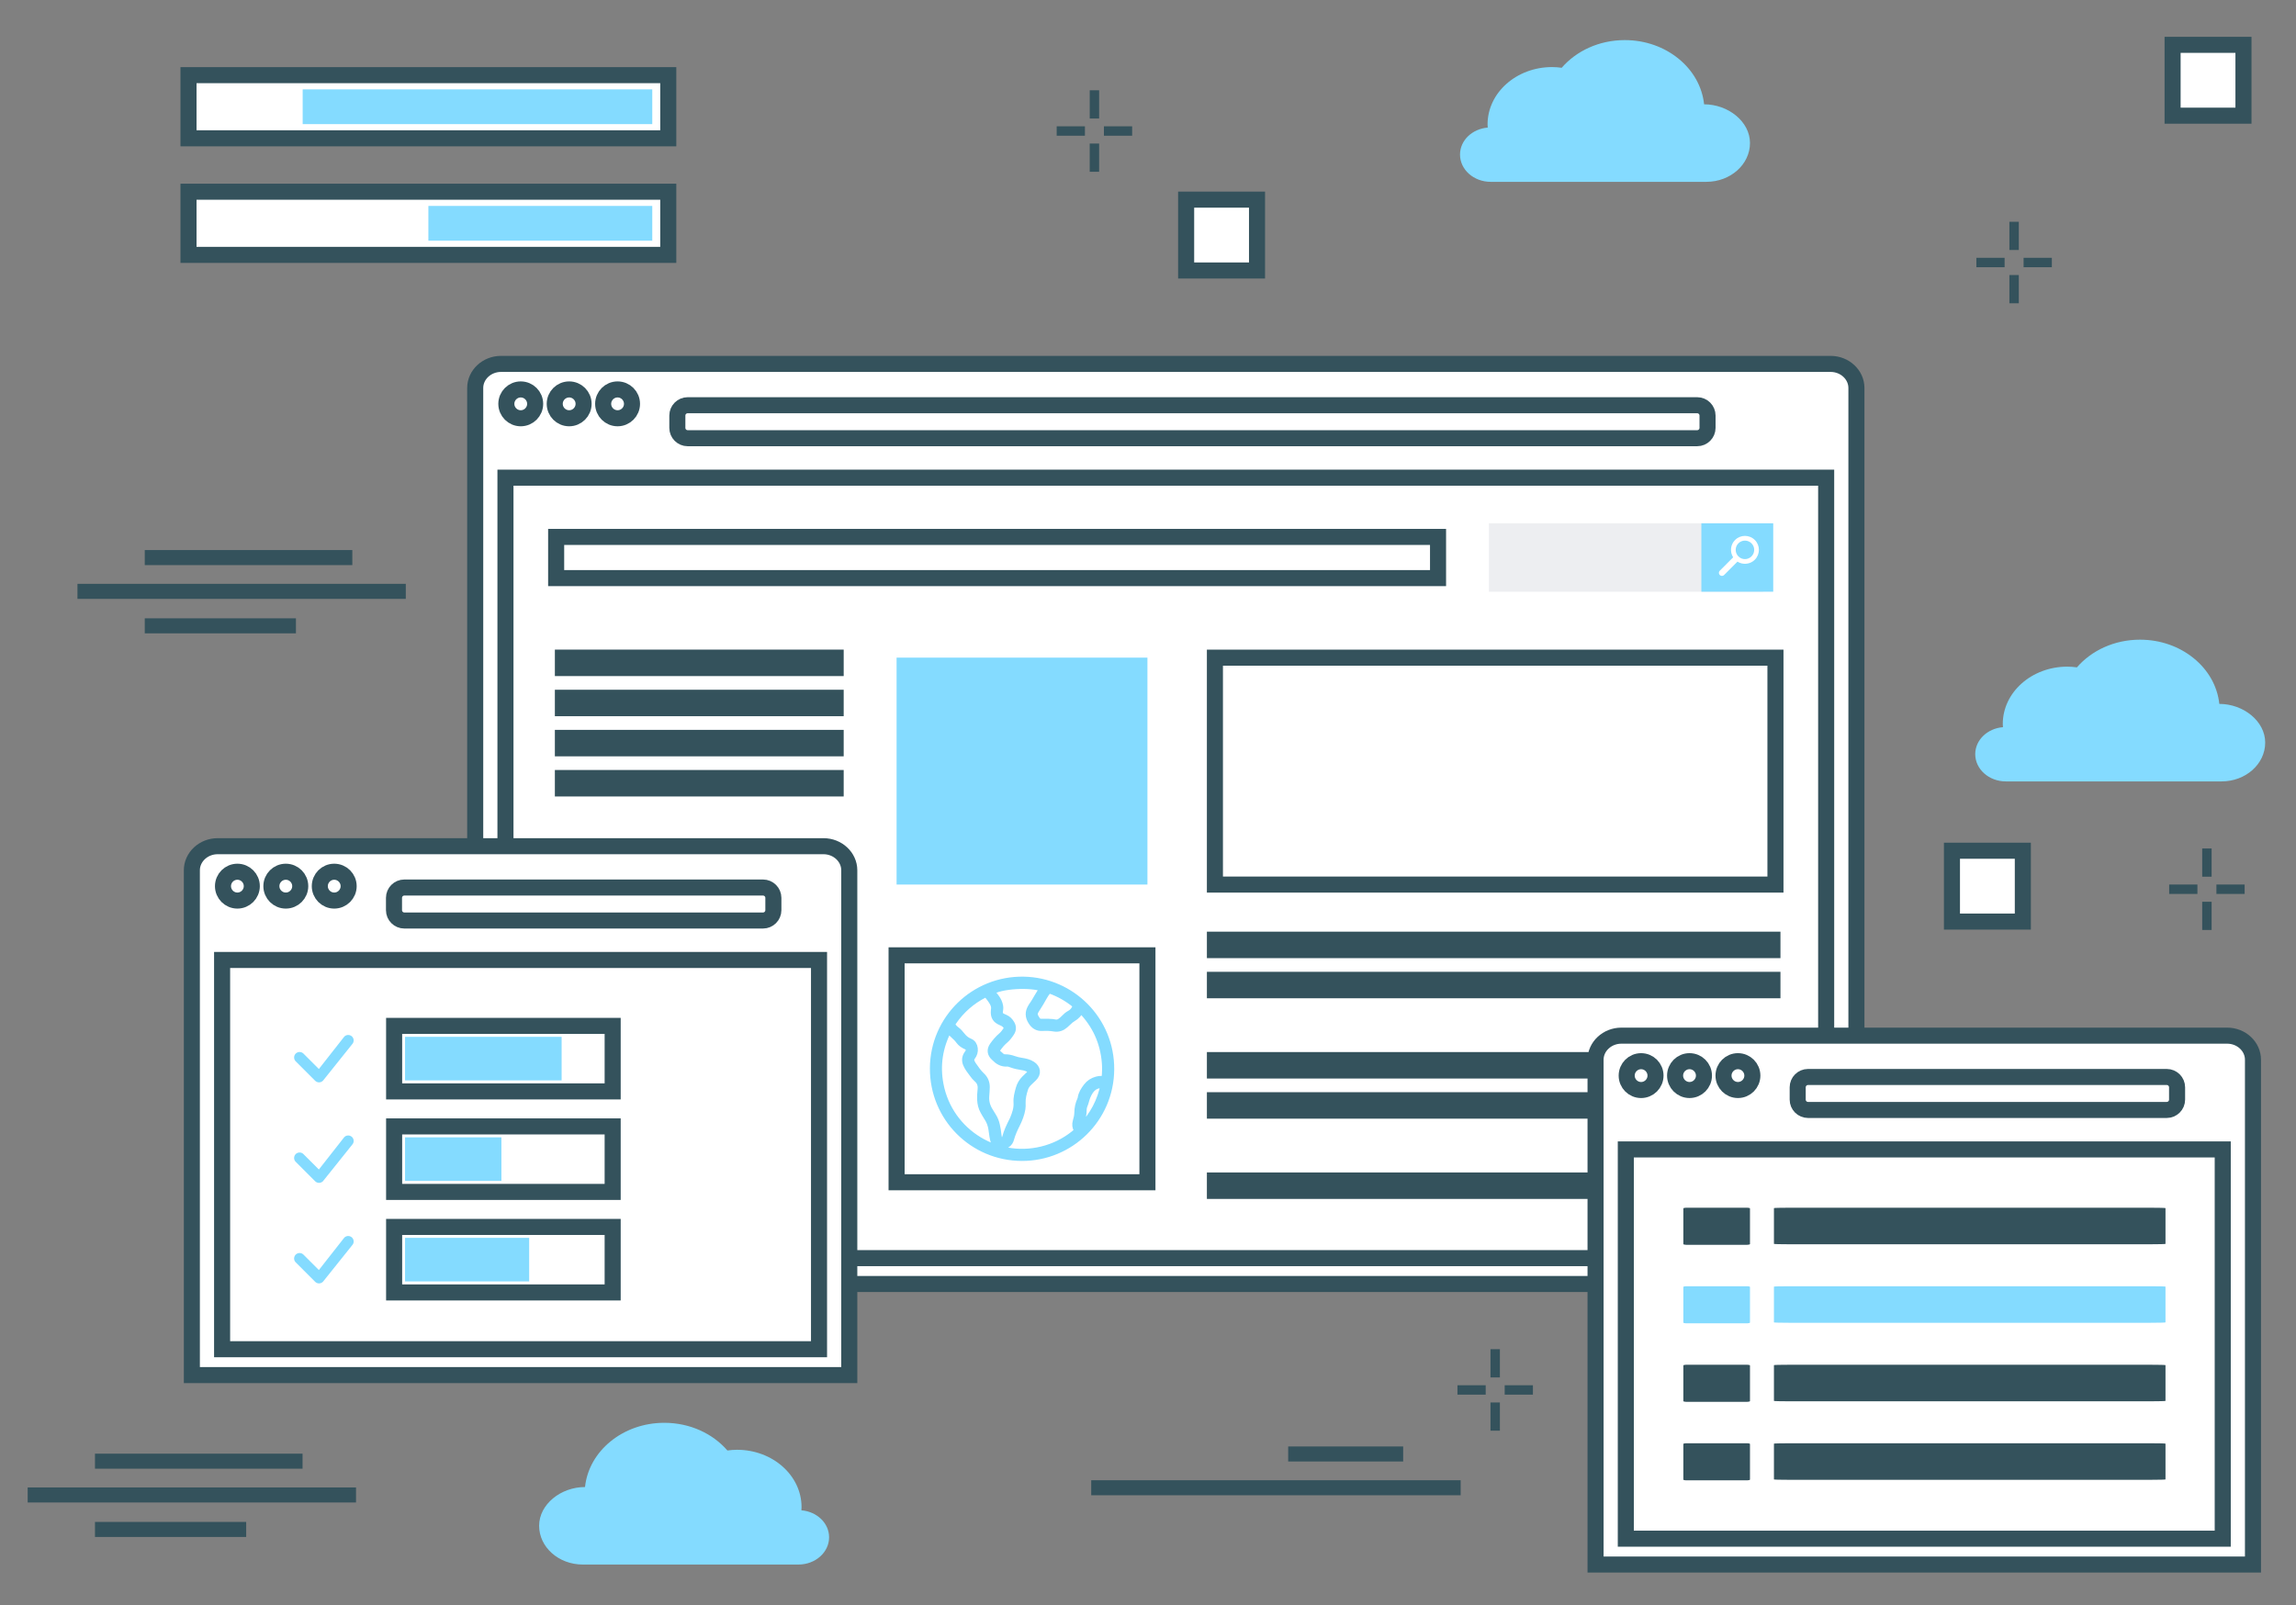 <?xml version="1.0" encoding="UTF-8" standalone="no"?>
<!DOCTYPE svg PUBLIC "-//W3C//DTD SVG 1.1//EN" "http://www.w3.org/Graphics/SVG/1.1/DTD/svg11.dtd">
<svg width="100%" height="100%" viewBox="0 0 286 200" version="1.1" xmlns="http://www.w3.org/2000/svg" xmlns:xlink="http://www.w3.org/1999/xlink" xml:space="preserve" xmlns:serif="http://www.serif.com/" style="fill-rule:evenodd;clip-rule:evenodd;stroke-miterlimit:10;">
    <rect x="0" y="0" width="286" height="200" fill="#808080" stroke="none"/>
    <g id="Layer-1" serif:id="Layer 1" transform="matrix(0.909,0,0,0.909,-8.603,-5.942)">
        <g transform="matrix(1,0,0,1,263.858,56.415)">
            <path d="M0,126.115L0,3.302C0,1.484 -1.592,0 -3.539,0L-185.735,0C-187.682,0 -189.274,1.484 -189.274,3.302L-189.274,126.115L0,126.115Z" style="fill:white;fill-rule:nonzero;stroke:rgb(52,82,92);stroke-width:2.2px;"/>
        </g>
        <g transform="matrix(0,-1,-1,0,80.825,59.916)">
            <path d="M-1.974,-1.975C-3.067,-1.975 -3.951,-1.091 -3.951,0.001C-3.951,1.092 -3.067,1.974 -1.974,1.974C-0.882,1.974 0.002,1.092 0.002,0.001C0.002,-1.091 -0.882,-1.975 -1.974,-1.975" style="fill:white;fill-rule:nonzero;"/>
        </g>
        <g transform="matrix(0,-1,-1,0,80.825,59.916)">
            <ellipse cx="-1.974" cy="-0" rx="1.976" ry="1.974" style="fill:none;stroke:rgb(52,82,92);stroke-width:2.2px;"/>
        </g>
        <g transform="matrix(0,-1,-1,0,94.094,59.914)">
            <path d="M-1.976,-1.977C-3.069,-1.977 -3.953,-1.092 -3.953,0.001C-3.953,1.091 -3.069,1.976 -1.976,1.976C-0.884,1.976 0,1.091 0,0.001C0,-1.092 -0.884,-1.977 -1.976,-1.977" style="fill:white;fill-rule:nonzero;"/>
        </g>
        <g transform="matrix(0,-1,-1,0,94.094,59.914)">
            <circle cx="-1.976" cy="-0" r="1.976" style="fill:none;stroke:rgb(52,82,92);stroke-width:2.2px;"/>
        </g>
        <g transform="matrix(0,-1,-1,0,87.46,59.913)">
            <path d="M-1.977,-1.978C-3.07,-1.978 -3.954,-1.092 -3.954,0C-3.954,1.091 -3.07,1.977 -1.977,1.977C-0.885,1.977 -0.001,1.091 -0.001,0C-0.001,-1.092 -0.885,-1.978 -1.977,-1.978" style="fill:white;fill-rule:nonzero;"/>
        </g>
        <g transform="matrix(0,-1,-1,0,87.46,59.913)">
            <ellipse cx="-1.977" cy="-0" rx="1.976" ry="1.977" style="fill:none;stroke:rgb(52,82,92);stroke-width:2.2px;"/>
        </g>
        <g transform="matrix(1,0,0,1,242.043,62.08)">
            <path d="M0,4.519L-138.348,4.519C-139.126,4.519 -139.759,3.883 -139.759,3.107L-139.759,1.413C-139.759,0.636 -139.126,0 -138.348,0L0,0C0.776,0 1.413,0.636 1.413,1.413L1.413,3.107C1.413,3.883 0.776,4.519 0,4.519Z" style="fill:white;fill-rule:nonzero;stroke:rgb(52,82,92);stroke-width:2.2px;"/>
        </g>
        <g transform="matrix(-1,0,0,1,338.443,15.803)">
            <rect x="78.73" y="56.206" width="180.983" height="106.975" style="fill:white;stroke:rgb(52,82,92);stroke-width:2.2px;"/>
        </g>
        <g transform="matrix(1,0,0,1,0,-10.728)">
            <rect x="175.95" y="107.408" width="76.813" height="31.102" style="fill:white;stroke:rgb(52,82,92);stroke-width:2.2px;"/>
        </g>
        <g transform="matrix(1,0,0,1,0,-10.736)">
            <rect x="132.328" y="107.412" width="34.374" height="31.102" style="fill:rgb(132,219,255);"/>
        </g>
        <g transform="matrix(1,0,0,1,0,70.874)">
            <rect x="132.328" y="66.606" width="34.374" height="31.104" style="fill:white;stroke:rgb(52,82,92);stroke-width:2.2px;"/>
        </g>
        <g transform="matrix(0.213,0,0,0.213,160.982,152.612)">
            <path d="M0,7.86C-0.125,9.192 -0.159,9.189 -1.463,9.176C-2.866,9.164 -4.264,9.188 -5.634,9.564C-8.162,10.258 -10.231,11.558 -11.854,13.693C-13.544,15.916 -15.005,18.191 -15.423,21.01C-15.476,21.365 -15.584,21.724 -15.736,22.049C-16.946,24.628 -17.501,27.34 -17.551,30.184C-17.586,32.112 -17.993,33.998 -18.557,35.838C-19.142,37.748 -18.97,39.555 -17.855,41.197C-17.362,41.925 -17.637,42.249 -18.169,42.714C-24.003,47.802 -30.62,51.491 -38.018,53.742C-68.834,63.114 -100.992,43.698 -106.974,12.055C-109.301,-0.25 -107.477,-12.002 -101.75,-23.142C-101.613,-23.41 -101.456,-23.667 -101.263,-24.013C-99.076,-21.139 -95.989,-19.264 -93.929,-16.358C-92.837,-14.817 -91.247,-13.792 -89.502,-13.021C-87.401,-12.094 -86.835,-10.388 -87.897,-8.342C-88.086,-7.977 -88.341,-7.642 -88.579,-7.303C-89.905,-5.407 -90.118,-3.416 -89.227,-1.262C-88.219,1.177 -86.527,3.155 -84.999,5.245C-84.233,6.291 -83.433,7.319 -82.436,8.164C-80.167,10.086 -79.474,12.574 -79.798,15.434C-80.044,17.603 -80.18,19.776 -80.065,21.96C-79.935,24.432 -79.375,26.785 -78.157,28.953C-77.345,30.398 -76.537,31.854 -75.626,33.239C-74.143,35.493 -73.253,37.953 -72.844,40.601C-72.598,42.19 -72.396,43.786 -72.154,45.377C-72.053,46.042 -71.935,46.709 -71.765,47.359C-71.113,49.843 -69.762,51.147 -67.731,51.294C-65.21,51.475 -62.821,50.126 -61.892,47.979C-61.748,47.647 -61.631,47.299 -61.536,46.951C-60.633,43.631 -59.208,40.525 -57.669,37.463C-56.106,34.346 -54.838,31.123 -54.268,27.655C-54.071,26.464 -54.1,25.271 -54.145,24.083C-54.27,20.754 -53.442,17.601 -52.444,14.48C-51.959,12.967 -51.025,11.711 -49.924,10.593C-48.869,9.522 -47.736,8.527 -46.665,7.47C-44.02,4.861 -44.448,1.674 -47.576,-0.332C-49.661,-1.667 -51.973,-2.13 -54.332,-2.497C-55.979,-2.753 -57.59,-3.123 -59.158,-3.684C-60.978,-4.335 -62.838,-4.766 -64.787,-4.741C-65.868,-4.726 -66.812,-5.075 -67.612,-5.836C-68.288,-6.479 -69.027,-7.055 -69.712,-7.691C-70.946,-8.838 -71.066,-9.859 -70.066,-11.251C-68.642,-13.236 -67.123,-15.146 -65.237,-16.724C-63.624,-18.074 -62.396,-19.739 -61.256,-21.482C-60.08,-23.28 -60.109,-25.084 -61.204,-26.9C-62.108,-28.401 -63.267,-29.627 -64.912,-30.328C-65.389,-30.531 -65.863,-30.741 -66.334,-30.955C-68.104,-31.763 -69.018,-32.822 -68.745,-34.982C-68.608,-36.054 -68.393,-37.121 -68.586,-38.23C-68.923,-40.17 -69.724,-41.89 -70.878,-43.452C-71.988,-44.953 -73.15,-46.414 -74.289,-47.893C-68.125,-52.268 -48.239,-53.51 -39.326,-50.049C-42.451,-46.502 -44.201,-42.091 -46.969,-38.335C-47.213,-38.003 -47.396,-37.625 -47.608,-37.268C-49.308,-34.404 -49.218,-31.689 -47.429,-28.789C-45.815,-26.178 -43.829,-24.837 -40.706,-25.005C-38.175,-25.141 -35.625,-25.091 -33.101,-24.641C-30.582,-24.191 -28.383,-24.971 -26.479,-26.628C-25.812,-27.206 -25.142,-27.784 -24.526,-28.413C-23.578,-29.386 -22.551,-30.253 -21.377,-30.935C-19.145,-32.231 -17.443,-33.972 -16.647,-36.488C-16.603,-36.627 -16.479,-36.741 -16.379,-36.887C-15.904,-36.851 -15.699,-36.453 -15.432,-36.18C-6.123,-26.638 -0.902,-15.241 0.158,-1.932C0.419,1.345 0.311,4.602 0,7.86M-15.567,40.278C-16.486,39.22 -16.65,38.118 -16.307,36.989C-15.409,34.047 -14.89,31.053 -14.837,27.975C-14.822,27.041 -14.597,26.119 -14.229,25.258C-13.431,23.397 -13.104,21.36 -12.332,19.525C-10.089,14.19 -6.843,11.071 -0.593,11.883C-2.764,22.905 -7.694,32.316 -15.567,40.278M-98.431,-28.645C-93.205,-36.241 -86.474,-42.116 -78.266,-46.306C-77.896,-46.494 -77.514,-46.658 -77.149,-46.855C-76.827,-47.03 -76.574,-47.004 -76.348,-46.697C-74.903,-44.736 -73.271,-42.909 -72.103,-40.751C-71.292,-39.252 -70.863,-37.678 -71.207,-35.96C-71.247,-35.758 -71.238,-35.546 -71.253,-35.339C-71.521,-31.788 -70.435,-29.939 -67.124,-28.521C-65.66,-27.895 -64.336,-27.174 -63.483,-25.753C-62.857,-24.711 -62.785,-23.734 -63.49,-22.708C-64.462,-21.294 -65.444,-19.891 -66.773,-18.778C-68.859,-17.031 -70.568,-14.944 -72.142,-12.744C-73.945,-10.225 -73.644,-7.778 -71.328,-5.694C-71.25,-5.624 -71.166,-5.562 -71.094,-5.487C-69,-3.306 -66.607,-1.861 -63.416,-2.082C-62.449,-2.149 -61.474,-1.788 -60.545,-1.443C-58.296,-0.607 -55.967,-0.12 -53.6,0.227C-51.895,0.477 -50.257,0.925 -48.809,1.933C-47.225,3.034 -47.072,4.275 -48.446,5.631C-49.517,6.689 -50.642,7.692 -51.706,8.756C-53.425,10.479 -54.634,12.511 -55.273,14.871C-56.047,17.728 -56.883,20.592 -56.672,23.589C-56.394,27.564 -57.666,31.154 -59.166,34.71C-59.307,35.045 -59.484,35.363 -59.647,35.686C-61.371,39.118 -63.041,42.576 -64.007,46.315C-64.385,47.776 -65.361,48.46 -66.757,48.691C-67.974,48.892 -68.628,48.535 -69.065,47.384C-69.417,46.459 -69.582,45.485 -69.687,44.502C-69.906,42.436 -70.243,40.388 -70.681,38.36C-71.11,36.368 -71.852,34.492 -72.94,32.76C-73.576,31.749 -74.172,30.715 -74.821,29.714C-76.804,26.658 -77.81,23.342 -77.554,19.678C-77.43,17.711 -77.216,15.745 -77.202,13.777C-77.182,11.124 -78.092,8.766 -80.05,6.936C-82.35,4.788 -84.099,2.218 -85.867,-0.343C-86.217,-0.851 -86.473,-1.428 -86.747,-1.985C-87.458,-3.428 -87.323,-4.778 -86.33,-6.064C-85.206,-7.52 -84.702,-9.158 -84.913,-11.018C-85.125,-12.879 -85.985,-14.308 -87.719,-15.006C-89.972,-15.912 -91.671,-17.42 -93.116,-19.316C-94.091,-20.596 -95.183,-21.774 -96.499,-22.737C-97.122,-23.193 -97.698,-23.74 -98.202,-24.326C-99.71,-26.08 -99.727,-26.763 -98.431,-28.645M-35.795,-49.072C-29.667,-46.898 -24.12,-43.719 -19.112,-39.579C-18.605,-39.161 -18.465,-38.815 -18.699,-38.137C-19.456,-35.935 -20.688,-34.187 -22.784,-33.062C-24.115,-32.347 -25.251,-31.348 -26.295,-30.249C-27.046,-29.458 -27.864,-28.741 -28.755,-28.105C-29.765,-27.384 -30.849,-26.972 -32.112,-27.083C-35.29,-27.794 -38.522,-27.531 -41.733,-27.614C-43.062,-27.649 -43.919,-28.202 -44.655,-29.29C-46.813,-32.48 -46.946,-33.721 -44.814,-36.925C-43.114,-39.477 -41.606,-42.133 -40.114,-44.804C-39.326,-46.214 -38.417,-47.532 -37.299,-48.706C-36.858,-49.168 -36.452,-49.305 -35.795,-49.072M-52.764,-54.687C-84.36,-55.254 -110.279,-29.994 -110.46,1.553C-110.641,33.131 -85.373,58.56 -53.916,58.636C-23.062,58.713 2.625,33.963 2.855,2.39C3.084,-29.097 -22.042,-54.136 -52.764,-54.687" style="fill:rgb(132,219,255);fill-rule:nonzero;stroke:rgb(132,219,255);stroke-width:5.26px;stroke-linejoin:round;stroke-miterlimit:2;"/>
        </g>
        <g transform="matrix(1,0,0,1,0,-40.411)">
            <rect x="86.601" y="137.087" width="37.378" height="1.427" style="fill:white;stroke:rgb(52,82,92);stroke-width:2.2px;"/>
        </g>
        <g transform="matrix(-1,0,0,1,210.58,-29.409)">
            <rect x="86.601" y="131.586" width="37.378" height="1.427" style="fill:white;stroke:rgb(52,82,92);stroke-width:2.2px;"/>
        </g>
        <g transform="matrix(-1,0,0,1,210.58,-18.409)">
            <rect x="86.601" y="126.086" width="37.378" height="1.427" style="fill:white;stroke:rgb(52,82,92);stroke-width:2.2px;"/>
        </g>
        <g transform="matrix(-1,0,0,1,210.58,-7.408)">
            <rect x="86.601" y="120.585" width="37.378" height="1.428" style="fill:white;stroke:rgb(52,82,92);stroke-width:2.2px;"/>
        </g>
        <g transform="matrix(-1,0,0,1,210.58,14.597)">
            <rect x="86.601" y="109.583" width="37.378" height="1.427" style="fill:white;stroke:rgb(52,82,92);stroke-width:2.2px;"/>
        </g>
        <g transform="matrix(-1,0,0,1,210.58,25.599)">
            <rect x="86.601" y="104.082" width="37.378" height="1.427" style="fill:white;stroke:rgb(52,82,92);stroke-width:2.2px;"/>
        </g>
        <g transform="matrix(-1,0,0,1,210.58,36.6)">
            <rect x="86.601" y="98.581" width="37.378" height="1.428" style="fill:white;stroke:rgb(52,82,92);stroke-width:2.2px;"/>
        </g>
        <g transform="matrix(1,0,0,1,0,58.603)">
            <rect x="86.601" y="87.58" width="37.378" height="1.427" style="fill:white;stroke:rgb(52,82,92);stroke-width:2.2px;"/>
        </g>
        <g transform="matrix(-1,0,0,1,428.299,36.91)">
            <rect x="175.951" y="98.426" width="76.397" height="1.428" style="fill:white;stroke:rgb(52,82,92);stroke-width:2.2px;"/>
        </g>
        <g transform="matrix(-1,0,0,1,428.299,47.913)">
            <rect x="175.951" y="92.925" width="76.397" height="1.427" style="fill:white;stroke:rgb(52,82,92);stroke-width:2.2px;"/>
        </g>
        <g transform="matrix(-1,0,0,1,428.299,69.915)">
            <rect x="175.951" y="81.924" width="76.397" height="1.427" style="fill:white;stroke:rgb(52,82,92);stroke-width:2.2px;"/>
        </g>
        <g transform="matrix(-1,0,0,1,428.299,80.916)">
            <rect x="175.951" y="76.423" width="76.397" height="1.428" style="fill:white;stroke:rgb(52,82,92);stroke-width:2.2px;"/>
        </g>
        <g transform="matrix(1,0,0,1,0,102.919)">
            <rect x="175.95" y="65.422" width="76.397" height="1.427" style="fill:white;stroke:rgb(52,82,92);stroke-width:2.2px;"/>
        </g>
        <g transform="matrix(-1,0,0,1,464.571,-69.286)">
            <rect x="213.496" y="147.55" width="37.579" height="9.376" style="fill:rgb(237,238,241);"/>
        </g>
        <g transform="matrix(-1,0,0,1,292.203,-69.285)">
            <rect x="85.677" y="149.415" width="120.849" height="5.645" style="fill:white;stroke:rgb(52,82,92);stroke-width:2.2px;"/>
        </g>
        <g transform="matrix(-1,0,0,1,495.068,-69.286)">
            <rect x="242.611" y="147.55" width="9.846" height="9.376" style="fill:rgb(132,219,255);"/>
        </g>
        <g transform="matrix(1,0,0,1,247.686,82.519)">
            <path d="M0,0.28C-0.494,-0.215 -0.494,-1.018 0,-1.512C0.494,-2.007 1.295,-2.007 1.792,-1.512C2.288,-1.018 2.288,-0.215 1.792,0.28C1.295,0.776 0.494,0.776 0,0.28M2.251,0.736C2.996,-0.012 2.996,-1.222 2.251,-1.969C1.502,-2.717 0.292,-2.717 -0.458,-1.969C-1.102,-1.324 -1.189,-0.333 -0.719,0.408L-2.553,2.244C-2.715,2.404 -2.715,2.672 -2.553,2.834C-2.391,2.997 -2.125,2.997 -1.96,2.834L-0.13,1C0.613,1.469 1.604,1.383 2.251,0.736" style="fill:white;fill-rule:nonzero;"/>
        </g>
        <g transform="matrix(1,0,0,1,0,176.465)">
            <rect x="185.989" y="28.332" width="15.758" height="2.061" style="fill:rgb(52,82,92);"/>
        </g>
        <g transform="matrix(1,0,0,1,0,185.723)">
            <rect x="158.999" y="23.703" width="50.626" height="2.061" style="fill:rgb(52,82,92);"/>
        </g>
        <g transform="matrix(-1,0,0,1,563.611,20.805)">
            <rect x="276.949" y="102.337" width="9.713" height="9.711" style="fill:white;stroke:rgb(52,82,92);stroke-width:2.2px;"/>
        </g>
        <g transform="matrix(-1,0,0,1,372.654,-157.679)">
            <rect x="190.934" y="191.579" width="9.713" height="9.711" style="fill:white;stroke:rgb(52,82,92);stroke-width:2.2px;"/>
        </g>
        <g transform="matrix(-1,0,0,1,507.831,-178.897)">
            <rect x="190.934" y="191.579" width="9.713" height="9.711" style="fill:white;stroke:rgb(52,82,92);stroke-width:2.2px;"/>
        </g>
        <g transform="matrix(-1,0,0,1,311.182,-86.031)">
            <rect x="25.071" y="122.964" width="1.291" height="3.869" style="fill:rgb(52,82,92);"/>
        </g>
        <g transform="matrix(1,0,0,1,259.749,-78.728)">
            <rect x="27.019" y="120.602" width="3.869" height="1.29" style="fill:rgb(52,82,92);"/>
        </g>
        <g transform="matrix(1,0,0,1,259.749,-71.425)">
            <rect x="25.071" y="115.661" width="1.291" height="3.869" style="fill:rgb(52,82,92);"/>
        </g>
        <g transform="matrix(-1,0,0,1,304.711,-78.728)">
            <rect x="20.546" y="120.602" width="3.87" height="1.29" style="fill:rgb(52,82,92);"/>
        </g>
        <g transform="matrix(-1,0,0,1,428.714,151.609)">
            <rect x="213.712" y="39.856" width="1.29" height="3.869" style="fill:rgb(52,82,92);"/>
        </g>
        <g transform="matrix(1,0,0,1,0,158.912)">
            <rect x="215.658" y="37.494" width="3.869" height="1.29" style="fill:rgb(52,82,92);"/>
        </g>
        <g transform="matrix(1,0,0,1,0,166.213)">
            <rect x="213.712" y="32.554" width="1.29" height="3.869" style="fill:rgb(52,82,92);"/>
        </g>
        <g transform="matrix(-1,0,0,1,422.242,158.912)">
            <rect x="209.186" y="37.494" width="3.87" height="1.29" style="fill:rgb(52,82,92);"/>
        </g>
        <g transform="matrix(-1,0,0,1,87.045,-69.265)">
            <rect x="29.301" y="151.197" width="28.443" height="2.061" style="fill:rgb(52,82,92);"/>
        </g>
        <g transform="matrix(-1,0,0,1,79.32,-50.555)">
            <rect x="29.301" y="141.842" width="20.718" height="2.061" style="fill:rgb(52,82,92);"/>
        </g>
        <g transform="matrix(-1,0,0,1,85.15,-60.007)">
            <rect x="20.078" y="146.568" width="44.994" height="2.061" style="fill:rgb(52,82,92);"/>
        </g>
        <g transform="matrix(-1,0,0,1,73.406,178.441)">
            <rect x="22.481" y="27.344" width="28.444" height="2.061" style="fill:rgb(52,82,92);"/>
        </g>
        <g transform="matrix(-1,0,0,1,65.679,197.153)">
            <rect x="22.48" y="17.988" width="20.719" height="2.061" style="fill:rgb(52,82,92);"/>
        </g>
        <g transform="matrix(-1,0,0,1,71.509,187.699)">
            <rect x="13.257" y="22.715" width="44.995" height="2.061" style="fill:rgb(52,82,92);"/>
        </g>
        <g transform="matrix(-1,0,0,1,623.776,14.347)">
            <rect x="311.243" y="108.487" width="1.29" height="3.869" style="fill:rgb(52,82,92);"/>
        </g>
        <g transform="matrix(1,0,0,1,0,21.648)">
            <rect x="313.189" y="106.126" width="3.869" height="1.29" style="fill:rgb(52,82,92);"/>
        </g>
        <g transform="matrix(1,0,0,1,0,28.951)">
            <rect x="311.243" y="101.185" width="1.29" height="3.869" style="fill:rgb(52,82,92);"/>
        </g>
        <g transform="matrix(-1,0,0,1,617.304,21.648)">
            <rect x="306.717" y="106.126" width="3.87" height="1.29" style="fill:rgb(52,82,92);"/>
        </g>
        <g transform="matrix(-1,0,0,1,337.803,-193.501)">
            <rect x="177.72" y="212.411" width="1.29" height="3.869" style="fill:rgb(52,82,92);"/>
        </g>
        <g transform="matrix(1,0,0,1,-18.927,-186.2)">
            <rect x="179.666" y="210.05" width="3.869" height="1.29" style="fill:rgb(52,82,92);"/>
        </g>
        <g transform="matrix(1,0,0,1,-18.927,-178.897)">
            <rect x="177.72" y="205.109" width="1.29" height="3.869" style="fill:rgb(52,82,92);"/>
        </g>
        <g transform="matrix(-1,0,0,1,331.328,-186.2)">
            <rect x="173.193" y="210.05" width="3.869" height="1.29" style="fill:rgb(52,82,92);"/>
        </g>
        <g transform="matrix(1,0,0,1,318.2,148.489)">
            <path d="M0,72.493L0,3.302C0,1.484 -1.591,0 -3.538,0L-86.55,0C-88.496,0 -90.089,1.484 -90.089,3.302L-90.089,72.493L0,72.493Z" style="fill:white;fill-rule:nonzero;stroke:rgb(52,82,92);stroke-width:2.2px;"/>
        </g>
        <g transform="matrix(0,-1,-1,0,234.352,151.99)">
            <path d="M-1.974,-1.975C-3.068,-1.975 -3.951,-1.092 -3.951,0.002C-3.951,1.092 -3.068,1.974 -1.974,1.974C-0.882,1.974 0.002,1.092 0.002,0.002C0.002,-1.092 -0.882,-1.975 -1.974,-1.975" style="fill:white;fill-rule:nonzero;"/>
        </g>
        <g transform="matrix(0,-1,-1,0,234.352,151.99)">
            <ellipse cx="-1.975" cy="-0" rx="1.976" ry="1.975" style="fill:none;stroke:rgb(52,82,92);stroke-width:2.2px;"/>
        </g>
        <g transform="matrix(0,-1,-1,0,247.622,151.988)">
            <path d="M-1.976,-1.977C-3.069,-1.977 -3.953,-1.092 -3.953,0C-3.953,1.091 -3.069,1.976 -1.976,1.976C-0.884,1.976 0,1.091 0,0C0,-1.092 -0.884,-1.977 -1.976,-1.977" style="fill:white;fill-rule:nonzero;"/>
        </g>
        <g transform="matrix(0,-1,-1,0,247.622,151.988)">
            <circle cx="-1.976" cy="-0" r="1.976" style="fill:none;stroke:rgb(52,82,92);stroke-width:2.2px;"/>
        </g>
        <g transform="matrix(0,-1,-1,0,240.987,151.987)">
            <path d="M-1.977,-1.978C-3.07,-1.978 -3.954,-1.092 -3.954,0C-3.954,1.092 -3.07,1.977 -1.977,1.977C-0.885,1.977 -0.001,1.092 -0.001,0C-0.001,-1.092 -0.885,-1.978 -1.977,-1.978" style="fill:white;fill-rule:nonzero;"/>
        </g>
        <g transform="matrix(0,-1,-1,0,240.987,151.987)">
            <ellipse cx="-1.977" cy="-0" rx="1.976" ry="1.977" style="fill:none;stroke:rgb(52,82,92);stroke-width:2.2px;"/>
        </g>
        <g transform="matrix(1,0,0,1,306.386,154.154)">
            <path d="M0,4.519L-49.163,4.519C-49.94,4.519 -50.575,3.883 -50.575,3.107L-50.575,1.413C-50.575,0.636 -49.94,0 -49.163,0L0,0C0.777,0 1.414,0.636 1.414,1.413L1.414,3.107C1.414,3.883 0.777,4.519 0,4.519Z" style="fill:white;fill-rule:nonzero;stroke:rgb(52,82,92);stroke-width:2.2px;"/>
        </g>
        <g transform="matrix(-1,0,0,1,546.313,146.329)">
            <rect x="232.257" y="17.754" width="81.799" height="53.353" style="fill:white;stroke:rgb(52,82,92);stroke-width:2.2px;"/>
        </g>
        <g transform="matrix(1,0,0,1,125.845,122.521)">
            <path d="M0,72.493L0,3.302C0,1.484 -1.592,0 -3.539,0L-86.552,0C-88.497,0 -90.09,1.484 -90.09,3.302L-90.09,72.493L0,72.493Z" style="fill:white;fill-rule:nonzero;stroke:rgb(52,82,92);stroke-width:2.2px;"/>
        </g>
        <g transform="matrix(0,-1,-1,0,41.995,126.023)">
            <path d="M-1.974,-1.974C-3.067,-1.974 -3.951,-1.092 -3.951,0C-3.951,1.092 -3.067,1.974 -1.974,1.974C-0.881,1.974 0.002,1.092 0.002,0C0.002,-1.092 -0.881,-1.974 -1.974,-1.974" style="fill:white;fill-rule:nonzero;"/>
        </g>
        <g transform="matrix(0,-1,-1,0,41.995,126.023)">
            <ellipse cx="-1.974" cy="-0" rx="1.976" ry="1.974" style="fill:none;stroke:rgb(52,82,92);stroke-width:2.2px;"/>
        </g>
        <g transform="matrix(0,-1,-1,0,55.265,126.021)">
            <path d="M-1.976,-1.977C-3.069,-1.977 -3.953,-1.092 -3.953,0C-3.953,1.091 -3.069,1.976 -1.976,1.976C-0.884,1.976 0,1.091 0,0C0,-1.092 -0.884,-1.977 -1.976,-1.977" style="fill:white;fill-rule:nonzero;"/>
        </g>
        <g transform="matrix(0,-1,-1,0,55.265,126.021)">
            <circle cx="-1.976" cy="-0" r="1.976" style="fill:none;stroke:rgb(52,82,92);stroke-width:2.2px;"/>
        </g>
        <g transform="matrix(0,-1,-1,0,48.63,126.02)">
            <path d="M-1.977,-1.978C-3.07,-1.978 -3.954,-1.092 -3.954,0C-3.954,1.091 -3.07,1.977 -1.977,1.977C-0.885,1.977 -0.001,1.091 -0.001,0C-0.001,-1.092 -0.885,-1.978 -1.977,-1.978" style="fill:white;fill-rule:nonzero;"/>
        </g>
        <g transform="matrix(0,-1,-1,0,48.63,126.02)">
            <ellipse cx="-1.977" cy="-0" rx="1.976" ry="1.977" style="fill:none;stroke:rgb(52,82,92);stroke-width:2.2px;"/>
        </g>
        <g transform="matrix(1,0,0,1,114.03,128.187)">
            <path d="M0,4.519L-49.163,4.519C-49.941,4.519 -50.575,3.883 -50.575,3.107L-50.575,1.413C-50.575,0.636 -49.941,0 -49.163,0L0,0C0.776,0 1.413,0.636 1.413,1.413L1.413,3.107C1.413,3.883 0.776,4.519 0,4.519Z" style="fill:white;fill-rule:nonzero;stroke:rgb(52,82,92);stroke-width:2.2px;"/>
        </g>
        <g transform="matrix(-1,0,0,1,161.599,94.393)">
            <rect x="39.9" y="43.722" width="81.799" height="53.353" style="fill:white;stroke:rgb(52,82,92);stroke-width:2.2px;"/>
        </g>
        <g transform="matrix(1,0,0,1,0,-0.003)">
            <g transform="matrix(5.875,0,0,0.151,304.115,172.077)">
                <path d="M0,33.175L-8.42,33.175C-8.624,33.175 -8.776,33.022 -8.776,32.817L-8.776,0.359C-8.776,0.154 -8.624,0 -8.42,0L0,0C0.204,0 0.357,0.154 0.357,0.359L0.357,32.817C0.357,33.004 0.204,33.175 0,33.175" style="fill:rgb(52,82,92);fill-rule:nonzero;"/>
            </g>
            <g transform="matrix(1,0,0,0.304,248.916,172.077)">
                <path d="M0,16.715L-8.416,16.715C-8.621,16.715 -8.775,16.562 -8.775,16.357L-8.775,0.358C-8.775,0.153 -8.621,0 -8.416,0L0,0C0.205,0 0.357,0.153 0.357,0.358L0.357,16.357C0.357,16.544 0.188,16.715 0,16.715" style="fill:rgb(52,82,92);fill-rule:nonzero;"/>
            </g>
        </g>
        <g transform="matrix(1,0,0,1,0,-1.788)">
            <g transform="matrix(5.875,0,0,0.151,304.115,184.624)">
                <path d="M0,33.175L-8.42,33.175C-8.624,33.175 -8.776,33.022 -8.776,32.817L-8.776,0.359C-8.776,0.154 -8.624,0 -8.42,0L0,0C0.204,0 0.357,0.154 0.357,0.359L0.357,32.817C0.357,33.004 0.204,33.175 0,33.175" style="fill:rgb(132,219,255);fill-rule:nonzero;"/>
            </g>
            <g transform="matrix(1,0,0,0.304,248.916,184.624)">
                <path d="M0,16.715L-8.416,16.715C-8.621,16.715 -8.775,16.562 -8.775,16.357L-8.775,0.358C-8.775,0.153 -8.621,0 -8.416,0L0,0C0.205,0 0.357,0.153 0.357,0.358L0.357,16.357C0.357,16.544 0.188,16.715 0,16.715" style="fill:rgb(132,219,255);fill-rule:nonzero;"/>
            </g>
        </g>
        <g transform="matrix(1,0,0,1,0,-0.054)">
            <g transform="matrix(5.875,0,0,0.151,304.115,193.651)">
                <path d="M0,33.175L-8.42,33.175C-8.624,33.175 -8.776,33.022 -8.776,32.817L-8.776,0.359C-8.776,0.154 -8.624,0 -8.42,0L0,0C0.204,0 0.357,0.154 0.357,0.359L0.357,32.817C0.357,33.004 0.204,33.175 0,33.175" style="fill:rgb(52,82,92);fill-rule:nonzero;"/>
            </g>
            <g transform="matrix(1,0,0,0.304,248.916,193.651)">
                <path d="M0,16.715L-8.416,16.715C-8.621,16.715 -8.775,16.562 -8.775,16.357L-8.775,0.358C-8.775,0.153 -8.621,0 -8.416,0L0,0C0.205,0 0.357,0.153 0.357,0.358L0.357,16.357C0.357,16.544 0.188,16.715 0,16.715" style="fill:rgb(52,82,92);fill-rule:nonzero;"/>
            </g>
        </g>
        <g transform="matrix(1,0,0,1,0,-0.003)">
            <g transform="matrix(5.875,0,0,0.151,304.115,204.362)">
                <path d="M0,33.175L-8.42,33.175C-8.624,33.175 -8.776,33.022 -8.776,32.817L-8.776,0.359C-8.776,0.154 -8.624,0 -8.42,0L0,0C0.204,0 0.357,0.154 0.357,0.359L0.357,32.817C0.357,33.004 0.204,33.175 0,33.175" style="fill:rgb(52,82,92);fill-rule:nonzero;"/>
            </g>
            <g transform="matrix(1,0,0,0.304,248.916,204.362)">
                <path d="M0,16.715L-8.416,16.715C-8.621,16.715 -8.775,16.562 -8.775,16.357L-8.775,0.358C-8.775,0.153 -8.621,0 -8.416,0L0,0C0.205,0 0.357,0.153 0.357,0.358L0.357,16.357C0.357,16.544 0.188,16.715 0,16.715" style="fill:rgb(52,82,92);fill-rule:nonzero;"/>
            </g>
        </g>
        <g transform="matrix(0,-1,-1,0,55.004,174.112)">
            <path d="M-1.322,-2.371C-2.594,-2.371 -4.147,-1.545 -4.147,-0.523C-4.147,0.496 -2.594,1.322 -1.322,1.322C-0.049,1.322 0.454,0.496 0.454,-0.523C0.454,-1.545 -0.049,-2.371 -1.322,-2.371" style="fill:white;fill-rule:nonzero;"/>
        </g>
        <g transform="matrix(1,0,0,1,0,68.093)">
            <rect x="63.473" y="79.059" width="29.947" height="8.979" style="fill:white;stroke:rgb(52,82,92);stroke-width:2.2px;"/>
        </g>
        <g transform="matrix(1,0,0,1,0,68.08)">
            <rect x="64.97" y="80.569" width="21.456" height="5.972" style="fill:rgb(132,219,255);"/>
        </g>
        <g transform="matrix(1,0,0,1,0,95.647)">
            <rect x="63.473" y="65.282" width="29.947" height="8.979" style="fill:white;stroke:rgb(52,82,92);stroke-width:2.2px;"/>
        </g>
        <g transform="matrix(1,0,0,1,0,95.633)">
            <rect x="64.97" y="66.792" width="13.204" height="5.973" style="fill:rgb(132,219,255);"/>
        </g>
        <g transform="matrix(1,0,0,1,0,123.203)">
            <rect x="63.473" y="51.504" width="29.947" height="8.979" style="fill:white;stroke:rgb(52,82,92);stroke-width:2.2px;"/>
        </g>
        <g transform="matrix(1,0,0,1,0,123.189)">
            <rect x="64.97" y="53.014" width="17.009" height="5.973" style="fill:rgb(132,219,255);"/>
        </g>
        <g transform="matrix(1,0,0,1,-57.677,-192.859)">
            <rect x="92.973" y="209.696" width="65.744" height="8.657" style="fill:white;stroke:rgb(52,82,92);stroke-width:2.2px;"/>
        </g>
        <g transform="matrix(1,0,0,1,-57.677,-192.854)">
            <rect x="108.618" y="211.641" width="47.907" height="4.762" style="fill:rgb(132,219,255);"/>
        </g>
        <g transform="matrix(1,0,0,1,-57.677,-160.903)">
            <rect x="92.973" y="193.718" width="65.744" height="8.657" style="fill:white;stroke:rgb(52,82,92);stroke-width:2.2px;"/>
        </g>
        <g transform="matrix(1,0,0,1,-57.677,-160.902)">
            <rect x="125.844" y="195.665" width="30.681" height="4.762" style="fill:rgb(132,219,255);"/>
        </g>
        <g transform="matrix(1,0,0,1,83.343,206.874)">
            <path d="M0,8.789C0,11.727 2.678,14.108 5.98,14.108L35.539,14.108C37.856,14.108 39.736,12.434 39.736,10.372C39.736,8.427 38.068,6.849 35.938,6.673C35.947,6.524 35.961,6.39 35.961,6.24C35.961,1.893 32,-1.622 27.115,-1.622C26.67,-1.622 26.232,-1.584 25.803,-1.524C23.803,-3.835 20.676,-5.319 17.155,-5.319C14.311,-5.319 11.729,-4.353 9.789,-2.77C7.842,-1.188 6.55,1.011 6.288,3.483C2.985,3.483 0,5.851 0,8.789" style="fill:rgb(132,219,255);fill-rule:nonzero;"/>
        </g>
        <g transform="matrix(1,0,0,1,319.875,99.534)">
            <path d="M0,8.789C0,11.727 -2.678,14.108 -5.98,14.108L-35.539,14.108C-37.856,14.108 -39.736,12.434 -39.736,10.372C-39.736,8.427 -38.068,6.849 -35.938,6.673C-35.947,6.524 -35.961,6.39 -35.961,6.24C-35.961,1.893 -32,-1.622 -27.115,-1.622C-26.671,-1.622 -26.232,-1.584 -25.803,-1.524C-23.803,-3.835 -20.676,-5.319 -17.155,-5.319C-14.311,-5.319 -11.73,-4.353 -9.79,-2.77C-7.843,-1.188 -6.55,1.011 -6.288,3.483C-2.985,3.483 0,5.851 0,8.789" style="fill:rgb(132,219,255);fill-rule:nonzero;"/>
        </g>
        <g transform="matrix(1,0,0,1,249.273,17.352)">
            <path d="M0,8.789C0,11.727 -2.678,14.108 -5.98,14.108L-35.539,14.108C-37.856,14.108 -39.736,12.434 -39.736,10.372C-39.736,8.427 -38.068,6.849 -35.938,6.673C-35.947,6.524 -35.961,6.39 -35.961,6.24C-35.961,1.893 -32,-1.622 -27.115,-1.622C-26.671,-1.622 -26.232,-1.584 -25.803,-1.524C-23.803,-3.835 -20.676,-5.319 -17.155,-5.319C-14.311,-5.319 -11.73,-4.353 -9.79,-2.77C-7.843,-1.188 -6.55,1.011 -6.288,3.483C-2.985,3.483 0,5.851 0,8.789" style="fill:rgb(132,219,255);fill-rule:nonzero;"/>
        </g>
        <g id="bi_check" transform="matrix(1,0,0,1,53.682,151.642)">
            <g transform="matrix(1,0,0,1,-8,-8)">
                <path d="M10.97,4.97C11.11,4.831 11.299,4.753 11.496,4.753C11.693,4.752 11.882,4.829 12.023,4.967C12.164,5.105 12.244,5.293 12.248,5.49C12.251,5.687 12.177,5.877 12.041,6.02L8.049,11.01C7.98,11.084 7.898,11.143 7.805,11.184C7.713,11.226 7.614,11.248 7.513,11.25C7.412,11.252 7.312,11.233 7.219,11.195C7.125,11.158 7.04,11.101 6.969,11.03L4.324,8.384C4.25,8.315 4.191,8.233 4.15,8.141C4.109,8.049 4.087,7.949 4.085,7.849C4.084,7.748 4.102,7.648 4.14,7.554C4.178,7.461 4.234,7.376 4.305,7.305C4.376,7.234 4.461,7.178 4.554,7.14C4.648,7.102 4.748,7.084 4.848,7.085C4.949,7.087 5.048,7.109 5.14,7.15C5.232,7.191 5.315,7.25 5.384,7.324L7.478,9.417L10.951,4.992C10.957,4.984 10.964,4.977 10.971,4.97L10.97,4.97Z" style="fill:rgb(132,219,255);"/>
            </g>
        </g>
        <g id="bi_check1" serif:id="bi_check" transform="matrix(1,0,0,1,53.682,165.418)">
            <g transform="matrix(1,0,0,1,-8,-8)">
                <path d="M10.97,4.97C11.11,4.831 11.299,4.753 11.496,4.753C11.693,4.752 11.882,4.829 12.023,4.967C12.164,5.105 12.244,5.293 12.248,5.49C12.251,5.687 12.177,5.877 12.041,6.02L8.049,11.01C7.98,11.084 7.898,11.143 7.805,11.184C7.713,11.226 7.614,11.248 7.513,11.25C7.412,11.252 7.312,11.233 7.219,11.195C7.125,11.158 7.04,11.101 6.969,11.03L4.324,8.384C4.25,8.315 4.191,8.233 4.15,8.141C4.109,8.049 4.087,7.949 4.085,7.849C4.084,7.748 4.102,7.648 4.14,7.554C4.178,7.461 4.234,7.376 4.305,7.305C4.376,7.234 4.461,7.178 4.554,7.14C4.648,7.102 4.748,7.084 4.848,7.085C4.949,7.087 5.048,7.109 5.14,7.15C5.232,7.191 5.315,7.25 5.384,7.324L7.478,9.417L10.951,4.992C10.957,4.984 10.964,4.977 10.971,4.97L10.97,4.97Z" style="fill:rgb(132,219,255);"/>
            </g>
        </g>
        <g id="bi_check2" serif:id="bi_check" transform="matrix(1,0,0,1,53.682,179.197)">
            <g transform="matrix(1,0,0,1,-8,-8)">
                <path d="M10.97,4.97C11.11,4.831 11.299,4.753 11.496,4.753C11.693,4.752 11.882,4.829 12.023,4.967C12.164,5.105 12.244,5.293 12.248,5.49C12.251,5.687 12.177,5.877 12.041,6.02L8.049,11.01C7.98,11.084 7.898,11.143 7.805,11.184C7.713,11.226 7.614,11.248 7.513,11.25C7.412,11.252 7.312,11.233 7.219,11.195C7.125,11.158 7.04,11.101 6.969,11.03L4.324,8.384C4.25,8.315 4.191,8.233 4.15,8.141C4.109,8.049 4.087,7.949 4.085,7.849C4.084,7.748 4.102,7.648 4.14,7.554C4.178,7.461 4.234,7.376 4.305,7.305C4.376,7.234 4.461,7.178 4.554,7.14C4.648,7.102 4.748,7.084 4.848,7.085C4.949,7.087 5.048,7.109 5.14,7.15C5.232,7.191 5.315,7.25 5.384,7.324L7.478,9.417L10.951,4.992C10.957,4.984 10.964,4.977 10.971,4.97L10.97,4.97Z" style="fill:rgb(132,219,255);"/>
            </g>
        </g>
    </g>
</svg>
